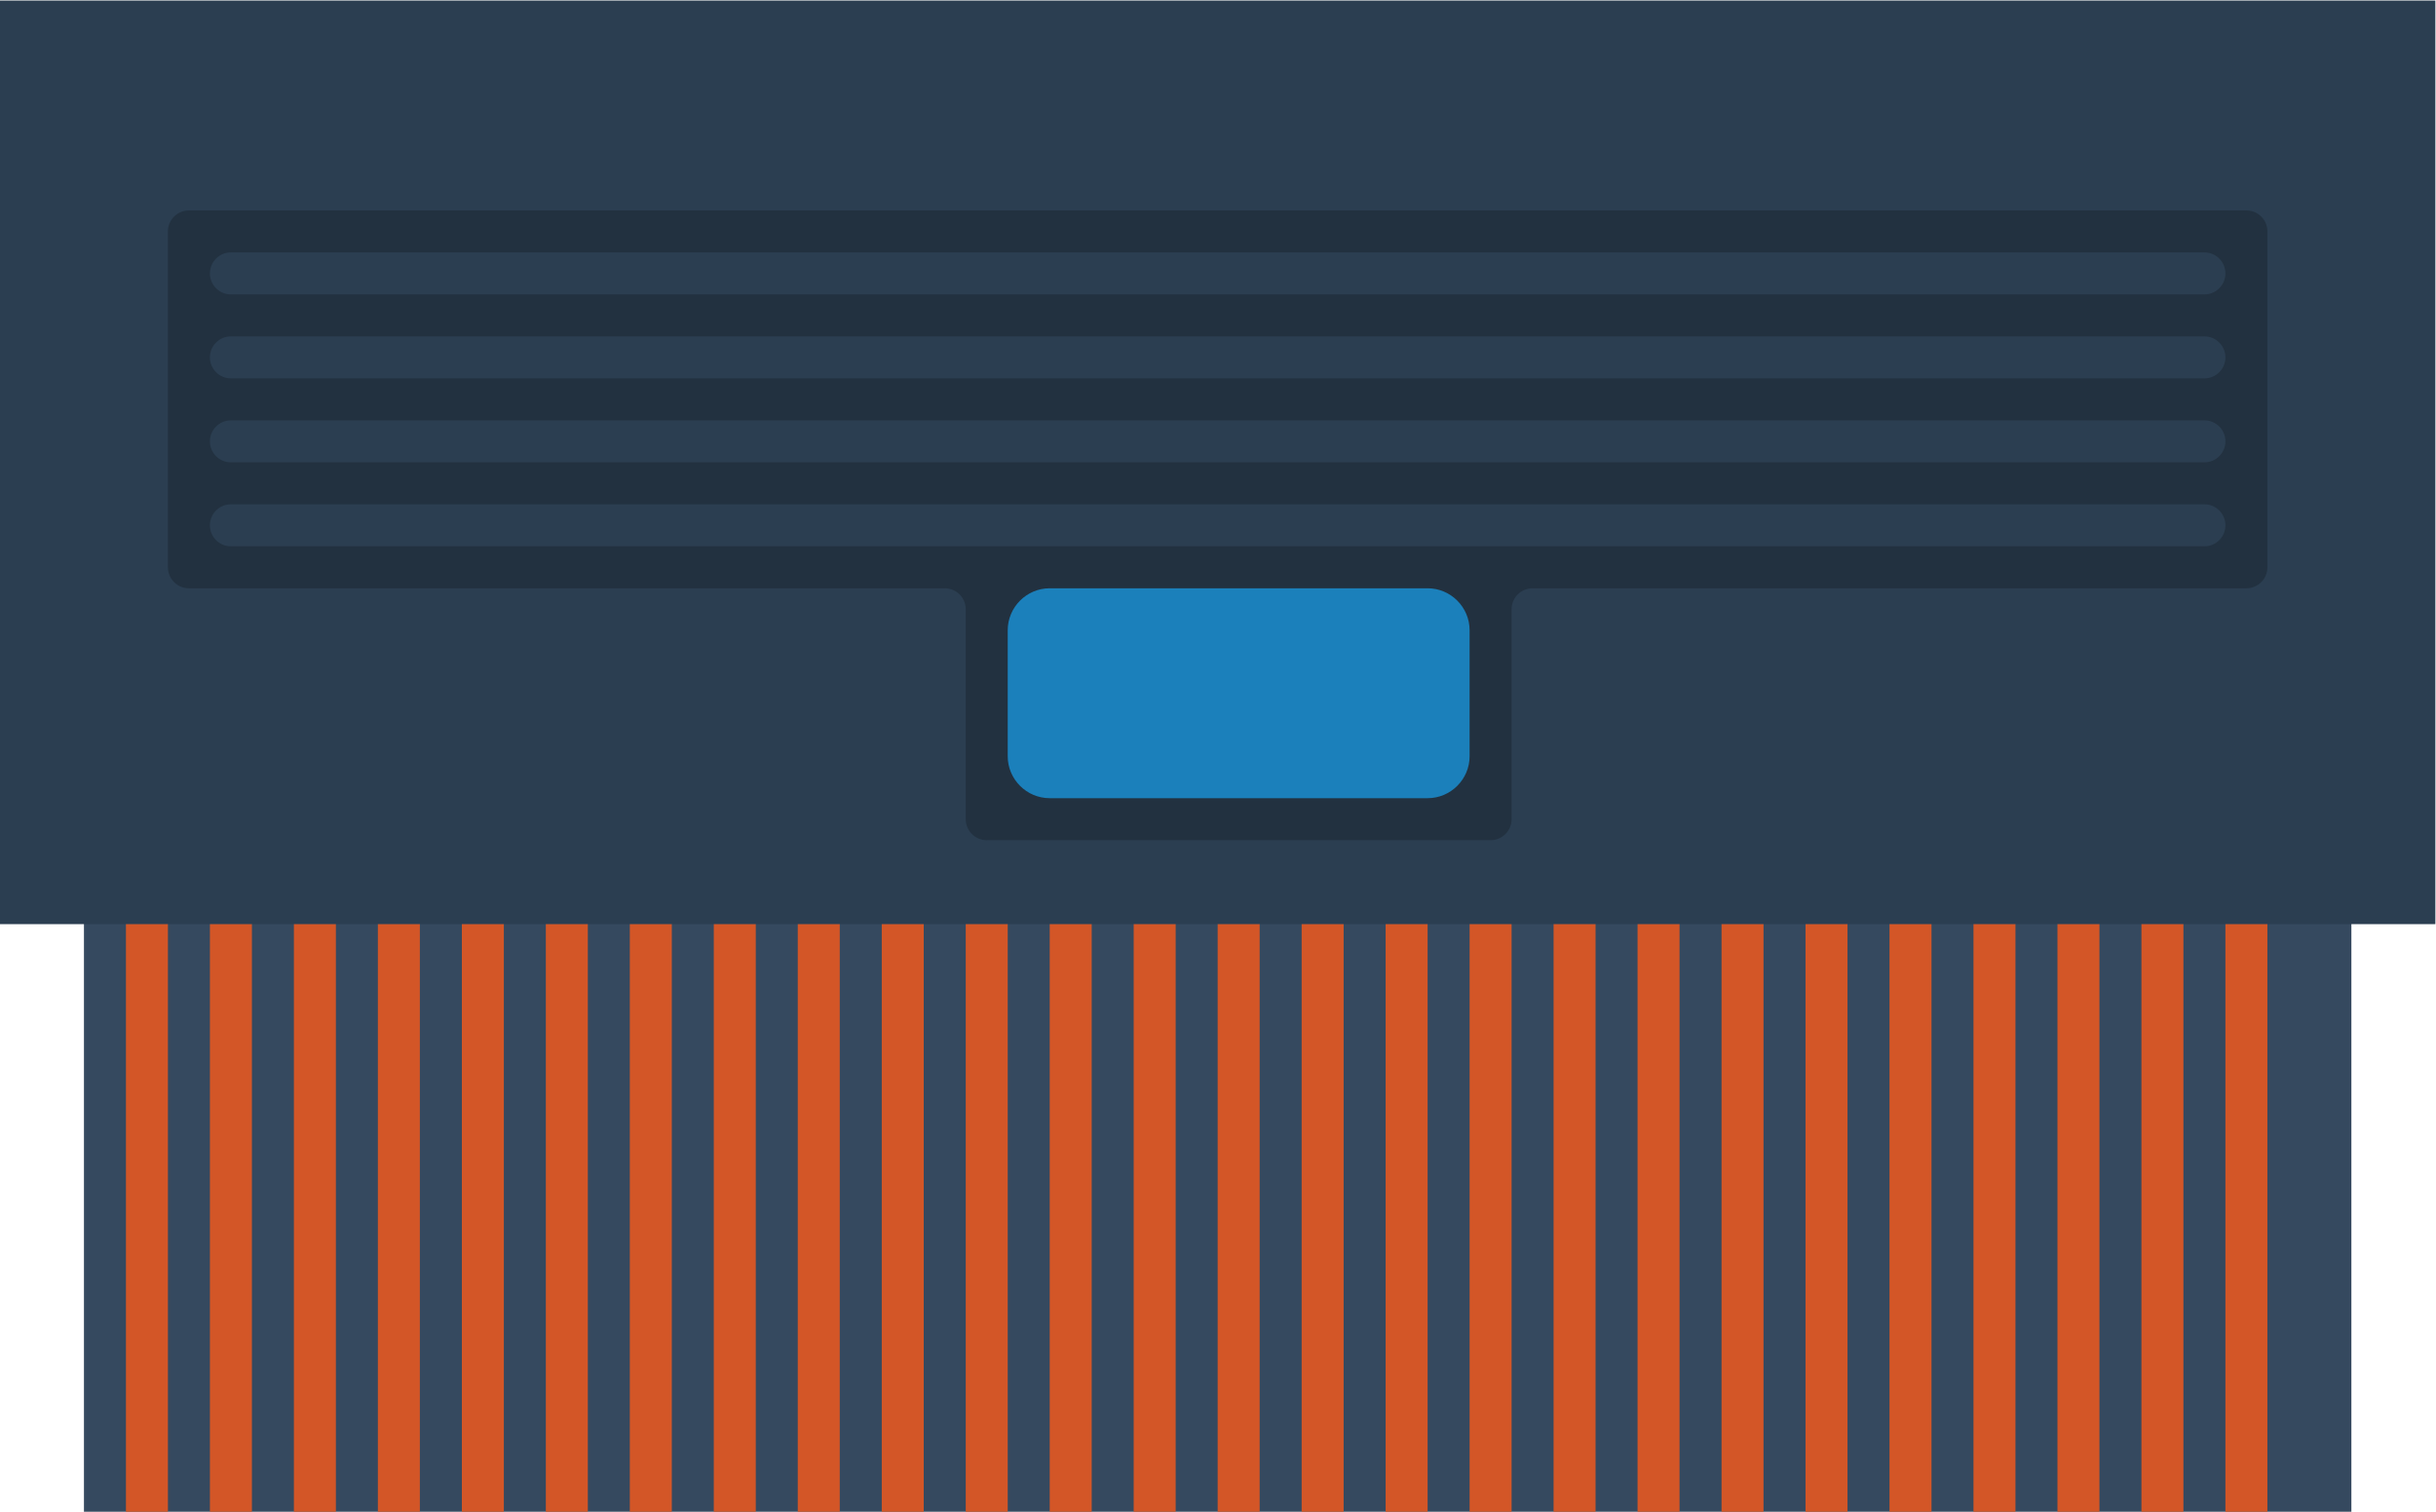 <svg height="192" viewBox="0 0 309.333 192" width="309.333" xmlns="http://www.w3.org/2000/svg" xmlns:xlink="http://www.w3.org/1999/xlink"><clipPath id="a"><path d="m0 256h256v-256h-256z"/></clipPath><g transform="matrix(1.333 0 0 -1.333 -16 266.667)"><path d="m236 56h-216v60h216z" fill="#35495f"/><path d="m244 112h-232v88h232z" fill="#2b3e51"/><g clip-path="url(#a)"><path d="m0 0h-196c-1.105 0-2-.895-2-2v-32c0-1.105.895-2 2-2h72c1.105 0 2-.895 2-2v-20c0-1.105.895-2 2-2h48c1.105 0 2 .895 2 2v20c0 1.105.895 2 2 2h68c1.105 0 2 .895 2 2v32c0 1.105-.895 2-2 2" fill="#223140" transform="translate(226 180)"/><path d="m0 0h-36c-2.2 0-4 1.8-4 4v12c0 2.2 1.8 4 4 4h36c2.2 0 4-1.8 4-4v-12c0-2.2-1.8-4-4-4" fill="#1b80bb" transform="translate(148 124)"/><path d="m0 0h-188c-1.105 0-2 .895-2 2s.895 2 2 2h188c1.105 0 2-.895 2-2s-.895-2-2-2" fill="#2b3e51" transform="translate(222 148)"/><path d="m0 0h-188c-1.105 0-2 .895-2 2s.895 2 2 2h188c1.105 0 2-.895 2-2s-.895-2-2-2" fill="#2b3e51" transform="translate(222 156)"/><path d="m0 0h-188c-1.105 0-2 .895-2 2s.895 2 2 2h188c1.105 0 2-.895 2-2s-.895-2-2-2" fill="#2b3e51" transform="translate(222 164)"/><path d="m0 0h-188c-1.105 0-2 .895-2 2s.895 2 2 2h188c1.105 0 2-.895 2-2s-.895-2-2-2" fill="#2b3e51" transform="translate(222 172)"/><g fill="#d35627"><path d="m24 56h4v56h-4z"/><path d="m32 56h4v56h-4z"/><path d="m40 56h4v56h-4z"/><path d="m48 56h4v56h-4z"/><path d="m56 56h4v56h-4z"/><path d="m64 56h4v56h-4z"/><path d="m72 56h4v56h-4z"/><path d="m80 56h4v56h-4z"/><path d="m88 56h4v56h-4z"/><path d="m96 56h4v56h-4z"/><path d="m104 56h4v56h-4z"/><path d="m112 56h4v56h-4z"/><path d="m120 56h4v56h-4z"/><path d="m128 56h4v56h-4z"/><path d="m136 56h4v56h-4z"/><path d="m144 56h4v56h-4z"/><path d="m152 56h4v56h-4z"/><path d="m160 56h4v56h-4z"/><path d="m168 56h4v56h-4z"/><path d="m176 56h4v56h-4z"/><path d="m184 56h4v56h-4z"/><path d="m192 56h4v56h-4z"/><path d="m200 56h4v56h-4z"/><path d="m208 56h4v56h-4z"/><path d="m216 56h4v56h-4z"/><path d="m224 56h4v56h-4z"/></g></g></g></svg>